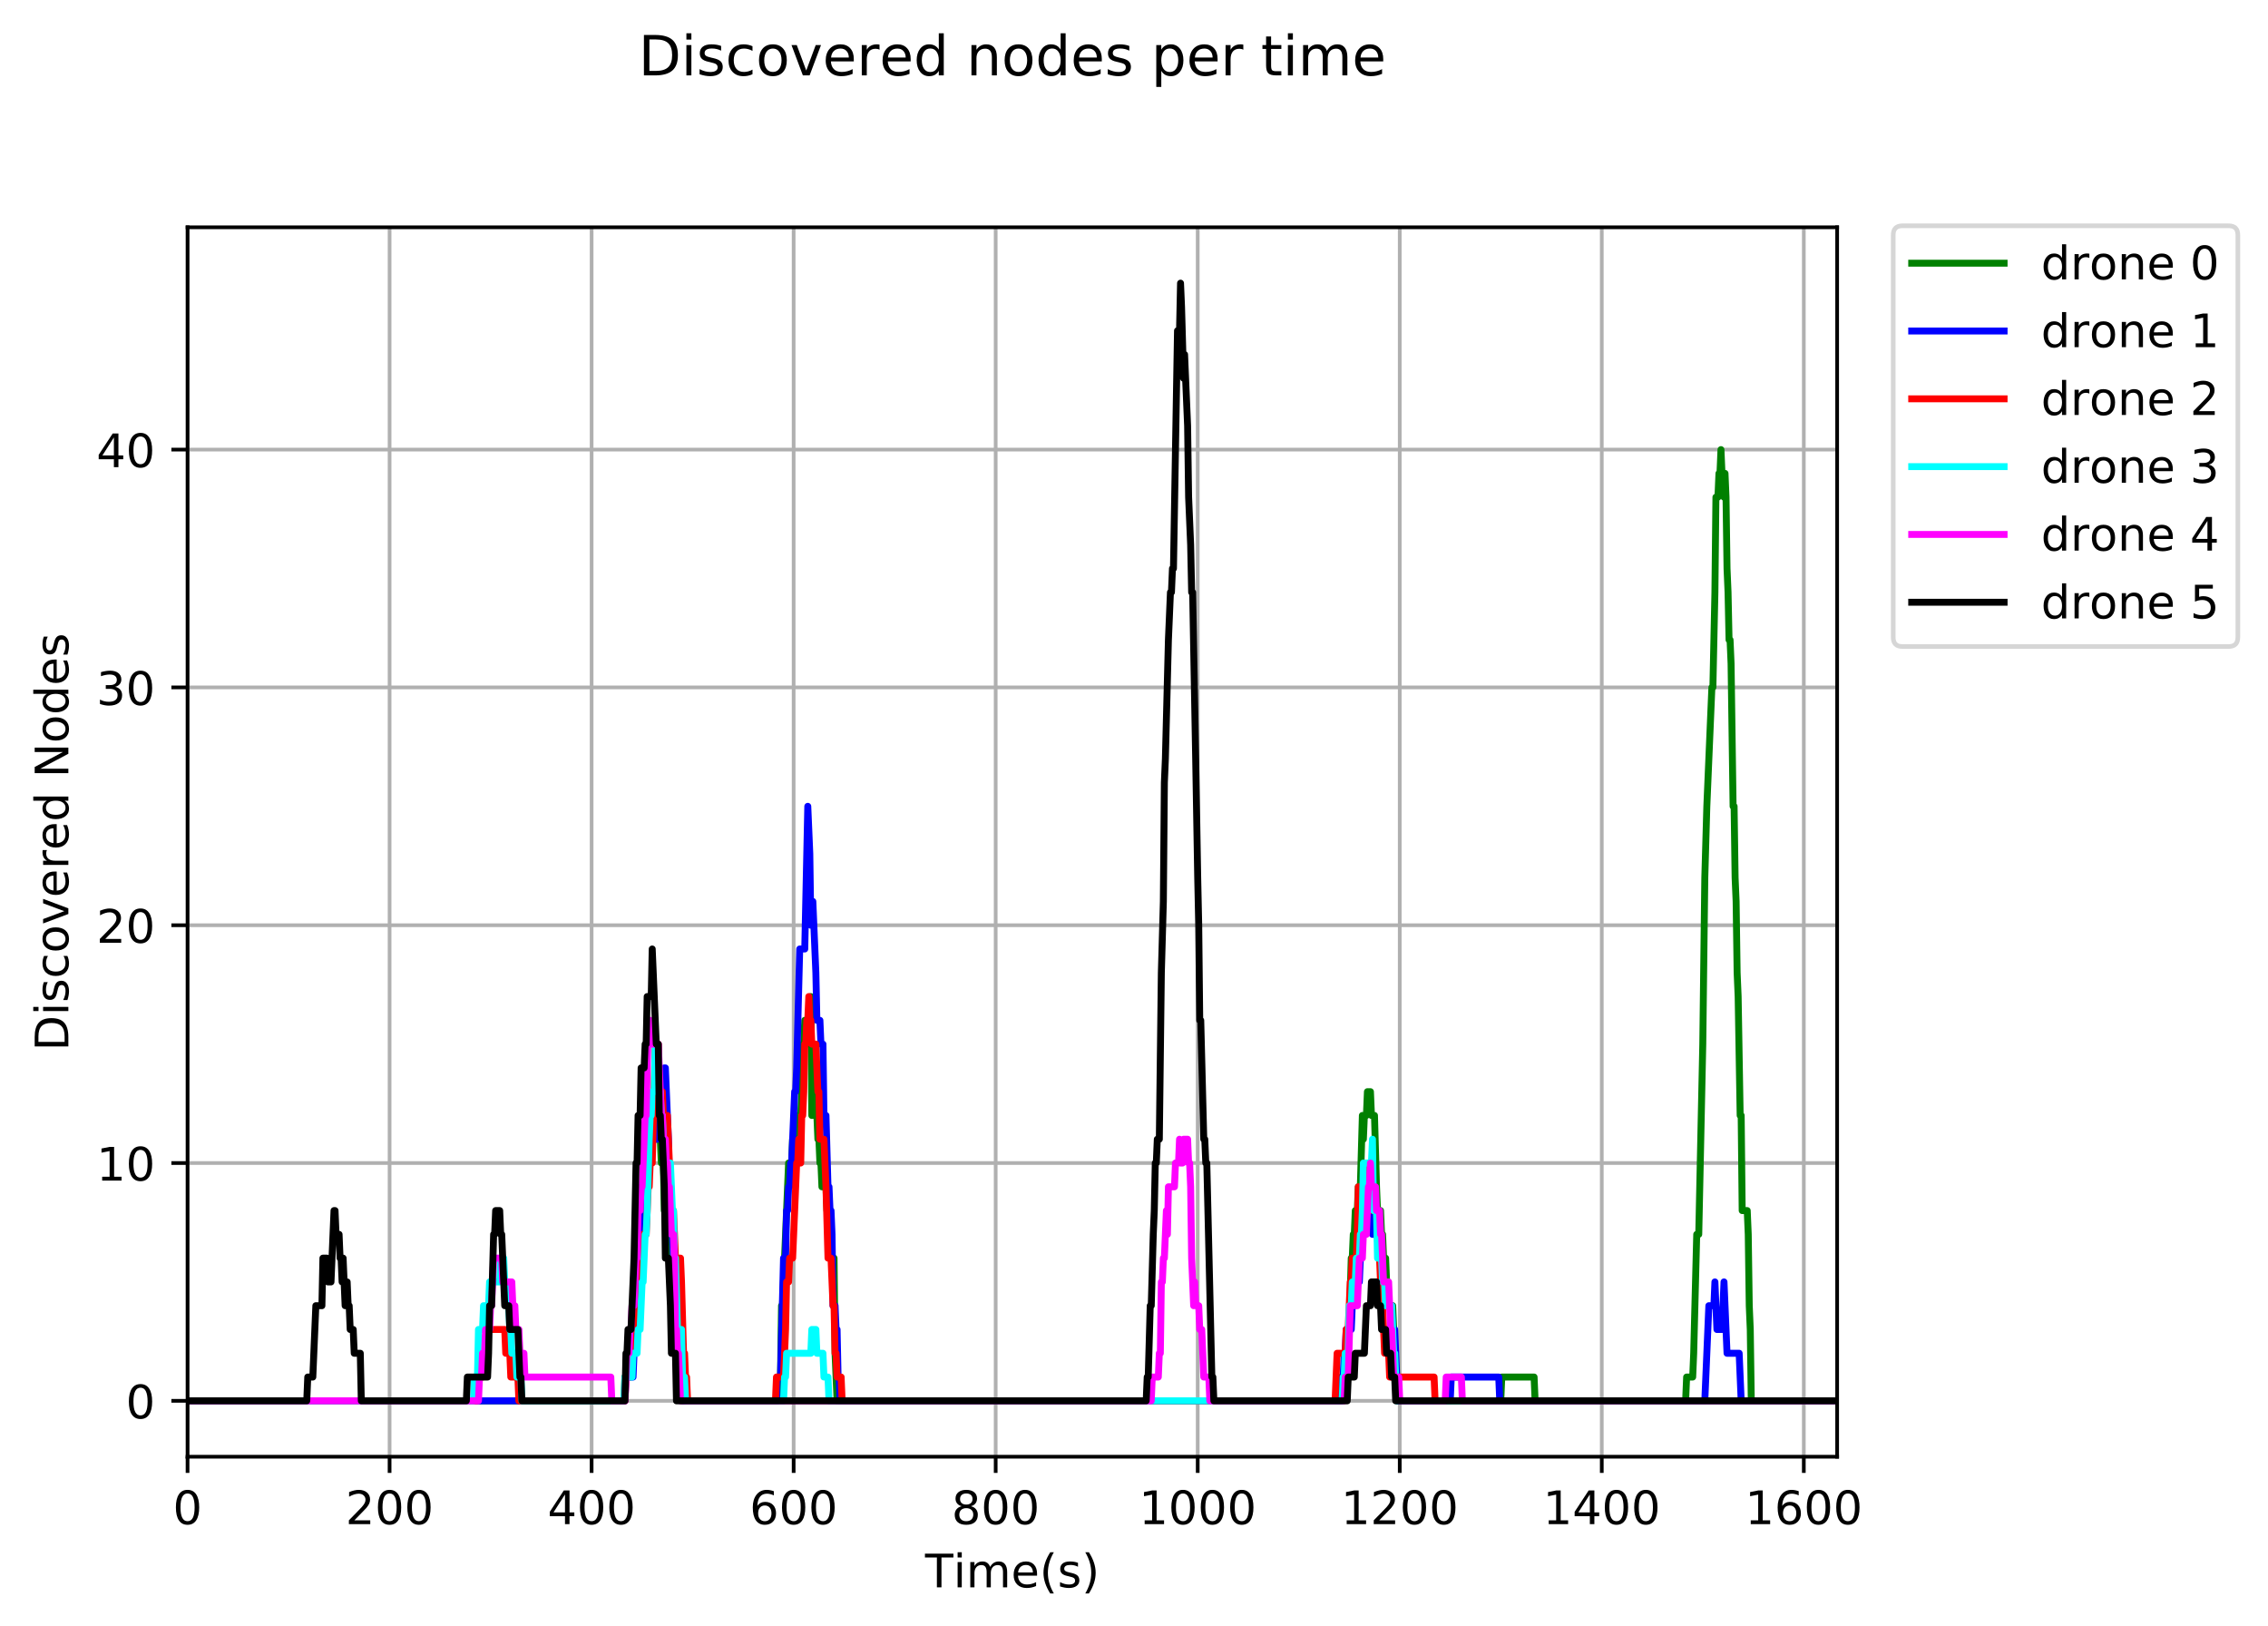 <?xml version="1.0" encoding="utf-8" standalone="no"?>
<!DOCTYPE svg PUBLIC "-//W3C//DTD SVG 1.1//EN"
  "http://www.w3.org/Graphics/SVG/1.1/DTD/svg11.dtd">
<!-- Created with matplotlib (http://matplotlib.org/) -->
<svg height="352pt" version="1.1" viewBox="0 0 491 352" width="491pt" xmlns="http://www.w3.org/2000/svg" xmlns:xlink="http://www.w3.org/1999/xlink">
 <defs>
  <style type="text/css">
*{stroke-linecap:butt;stroke-linejoin:round;}
  </style>
 </defs>
 <g id="figure_1">
  <g id="patch_1">
   <path d="M 0 352.861 
L 491.672 352.861 
L 491.672 0 
L 0 0 
z
" style="fill:#ffffff;"/>
  </g>
  <g id="axes_1">
   <g id="patch_2">
    <path d="M 40.603 315.305 
L 397.723 315.305 
L 397.723 49.193 
L 40.603 49.193 
z
" style="fill:#ffffff;"/>
   </g>
   <g id="matplotlib.axis_1">
    <g id="xtick_1">
     <g id="line2d_1">
      <path clip-path="url(#p35277b94eb)" d="M 40.603 315.305 
L 40.603 49.193 
" style="fill:none;stroke:#b0b0b0;stroke-linecap:square;stroke-width:0.8;"/>
     </g>
     <g id="line2d_2">
      <defs>
       <path d="M 0 0 
L 0 3.5 
" id="m3af83fb4f7" style="stroke:#000000;stroke-width:0.8;"/>
      </defs>
      <g>
       <use style="stroke:#000000;stroke-width:0.8;" x="40.603" xlink:href="#m3af83fb4f7" y="315.305"/>
      </g>
     </g>
     <g id="text_1">
      <!-- 0 -->
      <defs>
       <path d="M 31.781 66.406 
Q 24.172 66.406 20.328 58.906 
Q 16.5 51.422 16.5 36.375 
Q 16.5 21.391 20.328 13.891 
Q 24.172 6.391 31.781 6.391 
Q 39.453 6.391 43.281 13.891 
Q 47.125 21.391 47.125 36.375 
Q 47.125 51.422 43.281 58.906 
Q 39.453 66.406 31.781 66.406 
z
M 31.781 74.219 
Q 44.047 74.219 50.516 64.516 
Q 56.984 54.828 56.984 36.375 
Q 56.984 17.969 50.516 8.266 
Q 44.047 -1.422 31.781 -1.422 
Q 19.531 -1.422 13.062 8.266 
Q 6.594 17.969 6.594 36.375 
Q 6.594 54.828 13.062 64.516 
Q 19.531 74.219 31.781 74.219 
z
" id="DejaVuSans-30"/>
      </defs>
      <g transform="translate(37.422 329.903)scale(0.1 -0.1)">
       <use xlink:href="#DejaVuSans-30"/>
      </g>
     </g>
    </g>
    <g id="xtick_2">
     <g id="line2d_3">
      <path clip-path="url(#p35277b94eb)" d="M 84.341 315.305 
L 84.341 49.193 
" style="fill:none;stroke:#b0b0b0;stroke-linecap:square;stroke-width:0.8;"/>
     </g>
     <g id="line2d_4">
      <g>
       <use style="stroke:#000000;stroke-width:0.8;" x="84.341" xlink:href="#m3af83fb4f7" y="315.305"/>
      </g>
     </g>
     <g id="text_2">
      <!-- 200 -->
      <defs>
       <path d="M 19.188 8.297 
L 53.609 8.297 
L 53.609 0 
L 7.328 0 
L 7.328 8.297 
Q 12.938 14.109 22.625 23.891 
Q 32.328 33.688 34.812 36.531 
Q 39.547 41.844 41.422 45.531 
Q 43.312 49.219 43.312 52.781 
Q 43.312 58.594 39.234 62.25 
Q 35.156 65.922 28.609 65.922 
Q 23.969 65.922 18.812 64.312 
Q 13.672 62.703 7.812 59.422 
L 7.812 69.391 
Q 13.766 71.781 18.938 73 
Q 24.125 74.219 28.422 74.219 
Q 39.75 74.219 46.484 68.547 
Q 53.219 62.891 53.219 53.422 
Q 53.219 48.922 51.531 44.891 
Q 49.859 40.875 45.406 35.406 
Q 44.188 33.984 37.641 27.219 
Q 31.109 20.453 19.188 8.297 
z
" id="DejaVuSans-32"/>
      </defs>
      <g transform="translate(74.797 329.903)scale(0.1 -0.1)">
       <use xlink:href="#DejaVuSans-32"/>
       <use x="63.623" xlink:href="#DejaVuSans-30"/>
       <use x="127.246" xlink:href="#DejaVuSans-30"/>
      </g>
     </g>
    </g>
    <g id="xtick_3">
     <g id="line2d_5">
      <path clip-path="url(#p35277b94eb)" d="M 128.079 315.305 
L 128.079 49.193 
" style="fill:none;stroke:#b0b0b0;stroke-linecap:square;stroke-width:0.8;"/>
     </g>
     <g id="line2d_6">
      <g>
       <use style="stroke:#000000;stroke-width:0.8;" x="128.079" xlink:href="#m3af83fb4f7" y="315.305"/>
      </g>
     </g>
     <g id="text_3">
      <!-- 400 -->
      <defs>
       <path d="M 37.797 64.312 
L 12.891 25.391 
L 37.797 25.391 
z
M 35.203 72.906 
L 47.609 72.906 
L 47.609 25.391 
L 58.016 25.391 
L 58.016 17.188 
L 47.609 17.188 
L 47.609 0 
L 37.797 0 
L 37.797 17.188 
L 4.891 17.188 
L 4.891 26.703 
z
" id="DejaVuSans-34"/>
      </defs>
      <g transform="translate(118.535 329.903)scale(0.1 -0.1)">
       <use xlink:href="#DejaVuSans-34"/>
       <use x="63.623" xlink:href="#DejaVuSans-30"/>
       <use x="127.246" xlink:href="#DejaVuSans-30"/>
      </g>
     </g>
    </g>
    <g id="xtick_4">
     <g id="line2d_7">
      <path clip-path="url(#p35277b94eb)" d="M 171.817 315.305 
L 171.817 49.193 
" style="fill:none;stroke:#b0b0b0;stroke-linecap:square;stroke-width:0.8;"/>
     </g>
     <g id="line2d_8">
      <g>
       <use style="stroke:#000000;stroke-width:0.8;" x="171.817" xlink:href="#m3af83fb4f7" y="315.305"/>
      </g>
     </g>
     <g id="text_4">
      <!-- 600 -->
      <defs>
       <path d="M 33.016 40.375 
Q 26.375 40.375 22.484 35.828 
Q 18.609 31.297 18.609 23.391 
Q 18.609 15.531 22.484 10.953 
Q 26.375 6.391 33.016 6.391 
Q 39.656 6.391 43.531 10.953 
Q 47.406 15.531 47.406 23.391 
Q 47.406 31.297 43.531 35.828 
Q 39.656 40.375 33.016 40.375 
z
M 52.594 71.297 
L 52.594 62.312 
Q 48.875 64.062 45.094 64.984 
Q 41.312 65.922 37.594 65.922 
Q 27.828 65.922 22.672 59.328 
Q 17.531 52.734 16.797 39.406 
Q 19.672 43.656 24.016 45.922 
Q 28.375 48.188 33.594 48.188 
Q 44.578 48.188 50.953 41.516 
Q 57.328 34.859 57.328 23.391 
Q 57.328 12.156 50.688 5.359 
Q 44.047 -1.422 33.016 -1.422 
Q 20.359 -1.422 13.672 8.266 
Q 6.984 17.969 6.984 36.375 
Q 6.984 53.656 15.188 63.938 
Q 23.391 74.219 37.203 74.219 
Q 40.922 74.219 44.703 73.484 
Q 48.484 72.75 52.594 71.297 
z
" id="DejaVuSans-36"/>
      </defs>
      <g transform="translate(162.273 329.903)scale(0.1 -0.1)">
       <use xlink:href="#DejaVuSans-36"/>
       <use x="63.623" xlink:href="#DejaVuSans-30"/>
       <use x="127.246" xlink:href="#DejaVuSans-30"/>
      </g>
     </g>
    </g>
    <g id="xtick_5">
     <g id="line2d_9">
      <path clip-path="url(#p35277b94eb)" d="M 215.555 315.305 
L 215.555 49.193 
" style="fill:none;stroke:#b0b0b0;stroke-linecap:square;stroke-width:0.8;"/>
     </g>
     <g id="line2d_10">
      <g>
       <use style="stroke:#000000;stroke-width:0.8;" x="215.555" xlink:href="#m3af83fb4f7" y="315.305"/>
      </g>
     </g>
     <g id="text_5">
      <!-- 800 -->
      <defs>
       <path d="M 31.781 34.625 
Q 24.75 34.625 20.719 30.859 
Q 16.703 27.094 16.703 20.516 
Q 16.703 13.922 20.719 10.156 
Q 24.75 6.391 31.781 6.391 
Q 38.812 6.391 42.859 10.172 
Q 46.922 13.969 46.922 20.516 
Q 46.922 27.094 42.891 30.859 
Q 38.875 34.625 31.781 34.625 
z
M 21.922 38.812 
Q 15.578 40.375 12.031 44.719 
Q 8.5 49.078 8.5 55.328 
Q 8.5 64.062 14.719 69.141 
Q 20.953 74.219 31.781 74.219 
Q 42.672 74.219 48.875 69.141 
Q 55.078 64.062 55.078 55.328 
Q 55.078 49.078 51.531 44.719 
Q 48 40.375 41.703 38.812 
Q 48.828 37.156 52.797 32.312 
Q 56.781 27.484 56.781 20.516 
Q 56.781 9.906 50.312 4.234 
Q 43.844 -1.422 31.781 -1.422 
Q 19.734 -1.422 13.25 4.234 
Q 6.781 9.906 6.781 20.516 
Q 6.781 27.484 10.781 32.312 
Q 14.797 37.156 21.922 38.812 
z
M 18.312 54.391 
Q 18.312 48.734 21.844 45.562 
Q 25.391 42.391 31.781 42.391 
Q 38.141 42.391 41.719 45.562 
Q 45.312 48.734 45.312 54.391 
Q 45.312 60.062 41.719 63.234 
Q 38.141 66.406 31.781 66.406 
Q 25.391 66.406 21.844 63.234 
Q 18.312 60.062 18.312 54.391 
z
" id="DejaVuSans-38"/>
      </defs>
      <g transform="translate(206.011 329.903)scale(0.1 -0.1)">
       <use xlink:href="#DejaVuSans-38"/>
       <use x="63.623" xlink:href="#DejaVuSans-30"/>
       <use x="127.246" xlink:href="#DejaVuSans-30"/>
      </g>
     </g>
    </g>
    <g id="xtick_6">
     <g id="line2d_11">
      <path clip-path="url(#p35277b94eb)" d="M 259.293 315.305 
L 259.293 49.193 
" style="fill:none;stroke:#b0b0b0;stroke-linecap:square;stroke-width:0.8;"/>
     </g>
     <g id="line2d_12">
      <g>
       <use style="stroke:#000000;stroke-width:0.8;" x="259.293" xlink:href="#m3af83fb4f7" y="315.305"/>
      </g>
     </g>
     <g id="text_6">
      <!-- 1000 -->
      <defs>
       <path d="M 12.406 8.297 
L 28.516 8.297 
L 28.516 63.922 
L 10.984 60.406 
L 10.984 69.391 
L 28.422 72.906 
L 38.281 72.906 
L 38.281 8.297 
L 54.391 8.297 
L 54.391 0 
L 12.406 0 
z
" id="DejaVuSans-31"/>
      </defs>
      <g transform="translate(246.568 329.903)scale(0.1 -0.1)">
       <use xlink:href="#DejaVuSans-31"/>
       <use x="63.623" xlink:href="#DejaVuSans-30"/>
       <use x="127.246" xlink:href="#DejaVuSans-30"/>
       <use x="190.869" xlink:href="#DejaVuSans-30"/>
      </g>
     </g>
    </g>
    <g id="xtick_7">
     <g id="line2d_13">
      <path clip-path="url(#p35277b94eb)" d="M 303.031 315.305 
L 303.031 49.193 
" style="fill:none;stroke:#b0b0b0;stroke-linecap:square;stroke-width:0.8;"/>
     </g>
     <g id="line2d_14">
      <g>
       <use style="stroke:#000000;stroke-width:0.8;" x="303.031" xlink:href="#m3af83fb4f7" y="315.305"/>
      </g>
     </g>
     <g id="text_7">
      <!-- 1200 -->
      <g transform="translate(290.306 329.903)scale(0.1 -0.1)">
       <use xlink:href="#DejaVuSans-31"/>
       <use x="63.623" xlink:href="#DejaVuSans-32"/>
       <use x="127.246" xlink:href="#DejaVuSans-30"/>
       <use x="190.869" xlink:href="#DejaVuSans-30"/>
      </g>
     </g>
    </g>
    <g id="xtick_8">
     <g id="line2d_15">
      <path clip-path="url(#p35277b94eb)" d="M 346.768 315.305 
L 346.768 49.193 
" style="fill:none;stroke:#b0b0b0;stroke-linecap:square;stroke-width:0.8;"/>
     </g>
     <g id="line2d_16">
      <g>
       <use style="stroke:#000000;stroke-width:0.8;" x="346.768" xlink:href="#m3af83fb4f7" y="315.305"/>
      </g>
     </g>
     <g id="text_8">
      <!-- 1400 -->
      <g transform="translate(334.043 329.903)scale(0.1 -0.1)">
       <use xlink:href="#DejaVuSans-31"/>
       <use x="63.623" xlink:href="#DejaVuSans-34"/>
       <use x="127.246" xlink:href="#DejaVuSans-30"/>
       <use x="190.869" xlink:href="#DejaVuSans-30"/>
      </g>
     </g>
    </g>
    <g id="xtick_9">
     <g id="line2d_17">
      <path clip-path="url(#p35277b94eb)" d="M 390.506 315.305 
L 390.506 49.193 
" style="fill:none;stroke:#b0b0b0;stroke-linecap:square;stroke-width:0.8;"/>
     </g>
     <g id="line2d_18">
      <g>
       <use style="stroke:#000000;stroke-width:0.8;" x="390.506" xlink:href="#m3af83fb4f7" y="315.305"/>
      </g>
     </g>
     <g id="text_9">
      <!-- 1600 -->
      <g transform="translate(377.781 329.903)scale(0.1 -0.1)">
       <use xlink:href="#DejaVuSans-31"/>
       <use x="63.623" xlink:href="#DejaVuSans-36"/>
       <use x="127.246" xlink:href="#DejaVuSans-30"/>
       <use x="190.869" xlink:href="#DejaVuSans-30"/>
      </g>
     </g>
    </g>
    <g id="text_10">
     <!-- Time(s) -->
     <defs>
      <path d="M -0.297 72.906 
L 61.375 72.906 
L 61.375 64.594 
L 35.5 64.594 
L 35.5 0 
L 25.594 0 
L 25.594 64.594 
L -0.297 64.594 
z
" id="DejaVuSans-54"/>
      <path d="M 9.422 54.688 
L 18.406 54.688 
L 18.406 0 
L 9.422 0 
z
M 9.422 75.984 
L 18.406 75.984 
L 18.406 64.594 
L 9.422 64.594 
z
" id="DejaVuSans-69"/>
      <path d="M 52 44.188 
Q 55.375 50.25 60.062 53.125 
Q 64.75 56 71.094 56 
Q 79.641 56 84.281 50.016 
Q 88.922 44.047 88.922 33.016 
L 88.922 0 
L 79.891 0 
L 79.891 32.719 
Q 79.891 40.578 77.094 44.375 
Q 74.312 48.188 68.609 48.188 
Q 61.625 48.188 57.562 43.547 
Q 53.516 38.922 53.516 30.906 
L 53.516 0 
L 44.484 0 
L 44.484 32.719 
Q 44.484 40.625 41.703 44.406 
Q 38.922 48.188 33.109 48.188 
Q 26.219 48.188 22.156 43.531 
Q 18.109 38.875 18.109 30.906 
L 18.109 0 
L 9.078 0 
L 9.078 54.688 
L 18.109 54.688 
L 18.109 46.188 
Q 21.188 51.219 25.484 53.609 
Q 29.781 56 35.688 56 
Q 41.656 56 45.828 52.969 
Q 50 49.953 52 44.188 
z
" id="DejaVuSans-6d"/>
      <path d="M 56.203 29.594 
L 56.203 25.203 
L 14.891 25.203 
Q 15.484 15.922 20.484 11.062 
Q 25.484 6.203 34.422 6.203 
Q 39.594 6.203 44.453 7.469 
Q 49.312 8.734 54.109 11.281 
L 54.109 2.781 
Q 49.266 0.734 44.188 -0.344 
Q 39.109 -1.422 33.891 -1.422 
Q 20.797 -1.422 13.156 6.188 
Q 5.516 13.812 5.516 26.812 
Q 5.516 40.234 12.766 48.109 
Q 20.016 56 32.328 56 
Q 43.359 56 49.781 48.891 
Q 56.203 41.797 56.203 29.594 
z
M 47.219 32.234 
Q 47.125 39.594 43.094 43.984 
Q 39.062 48.391 32.422 48.391 
Q 24.906 48.391 20.391 44.141 
Q 15.875 39.891 15.188 32.172 
z
" id="DejaVuSans-65"/>
      <path d="M 31 75.875 
Q 24.469 64.656 21.281 53.656 
Q 18.109 42.672 18.109 31.391 
Q 18.109 20.125 21.312 9.062 
Q 24.516 -2 31 -13.188 
L 23.188 -13.188 
Q 15.875 -1.703 12.234 9.375 
Q 8.594 20.453 8.594 31.391 
Q 8.594 42.281 12.203 53.312 
Q 15.828 64.359 23.188 75.875 
z
" id="DejaVuSans-28"/>
      <path d="M 44.281 53.078 
L 44.281 44.578 
Q 40.484 46.531 36.375 47.5 
Q 32.281 48.484 27.875 48.484 
Q 21.188 48.484 17.844 46.438 
Q 14.5 44.391 14.5 40.281 
Q 14.5 37.156 16.891 35.375 
Q 19.281 33.594 26.516 31.984 
L 29.594 31.297 
Q 39.156 29.25 43.188 25.516 
Q 47.219 21.781 47.219 15.094 
Q 47.219 7.469 41.188 3.016 
Q 35.156 -1.422 24.609 -1.422 
Q 20.219 -1.422 15.453 -0.562 
Q 10.688 0.297 5.422 2 
L 5.422 11.281 
Q 10.406 8.688 15.234 7.391 
Q 20.062 6.109 24.812 6.109 
Q 31.156 6.109 34.562 8.281 
Q 37.984 10.453 37.984 14.406 
Q 37.984 18.062 35.516 20.016 
Q 33.062 21.969 24.703 23.781 
L 21.578 24.516 
Q 13.234 26.266 9.516 29.906 
Q 5.812 33.547 5.812 39.891 
Q 5.812 47.609 11.281 51.797 
Q 16.75 56 26.812 56 
Q 31.781 56 36.172 55.266 
Q 40.578 54.547 44.281 53.078 
z
" id="DejaVuSans-73"/>
      <path d="M 8.016 75.875 
L 15.828 75.875 
Q 23.141 64.359 26.781 53.312 
Q 30.422 42.281 30.422 31.391 
Q 30.422 20.453 26.781 9.375 
Q 23.141 -1.703 15.828 -13.188 
L 8.016 -13.188 
Q 14.5 -2 17.703 9.062 
Q 20.906 20.125 20.906 31.391 
Q 20.906 42.672 17.703 53.656 
Q 14.5 64.656 8.016 75.875 
z
" id="DejaVuSans-29"/>
     </defs>
     <g transform="translate(200.269 343.581)scale(0.1 -0.1)">
      <use xlink:href="#DejaVuSans-54"/>
      <use x="61.037" xlink:href="#DejaVuSans-69"/>
      <use x="88.82" xlink:href="#DejaVuSans-6d"/>
      <use x="186.232" xlink:href="#DejaVuSans-65"/>
      <use x="247.756" xlink:href="#DejaVuSans-28"/>
      <use x="286.77" xlink:href="#DejaVuSans-73"/>
      <use x="338.869" xlink:href="#DejaVuSans-29"/>
     </g>
    </g>
   </g>
   <g id="matplotlib.axis_2">
    <g id="ytick_1">
     <g id="line2d_19">
      <path clip-path="url(#p35277b94eb)" d="M 40.603 303.209 
L 397.723 303.209 
" style="fill:none;stroke:#b0b0b0;stroke-linecap:square;stroke-width:0.8;"/>
     </g>
     <g id="line2d_20">
      <defs>
       <path d="M 0 0 
L -3.5 0 
" id="m7513440ced" style="stroke:#000000;stroke-width:0.8;"/>
      </defs>
      <g>
       <use style="stroke:#000000;stroke-width:0.8;" x="40.603" xlink:href="#m7513440ced" y="303.209"/>
      </g>
     </g>
     <g id="text_11">
      <!-- 0 -->
      <g transform="translate(27.241 307.008)scale(0.1 -0.1)">
       <use xlink:href="#DejaVuSans-30"/>
      </g>
     </g>
    </g>
    <g id="ytick_2">
     <g id="line2d_21">
      <path clip-path="url(#p35277b94eb)" d="M 40.603 251.737 
L 397.723 251.737 
" style="fill:none;stroke:#b0b0b0;stroke-linecap:square;stroke-width:0.8;"/>
     </g>
     <g id="line2d_22">
      <g>
       <use style="stroke:#000000;stroke-width:0.8;" x="40.603" xlink:href="#m7513440ced" y="251.737"/>
      </g>
     </g>
     <g id="text_12">
      <!-- 10 -->
      <g transform="translate(20.878 255.536)scale(0.1 -0.1)">
       <use xlink:href="#DejaVuSans-31"/>
       <use x="63.623" xlink:href="#DejaVuSans-30"/>
      </g>
     </g>
    </g>
    <g id="ytick_3">
     <g id="line2d_23">
      <path clip-path="url(#p35277b94eb)" d="M 40.603 200.264 
L 397.723 200.264 
" style="fill:none;stroke:#b0b0b0;stroke-linecap:square;stroke-width:0.8;"/>
     </g>
     <g id="line2d_24">
      <g>
       <use style="stroke:#000000;stroke-width:0.8;" x="40.603" xlink:href="#m7513440ced" y="200.264"/>
      </g>
     </g>
     <g id="text_13">
      <!-- 20 -->
      <g transform="translate(20.878 204.063)scale(0.1 -0.1)">
       <use xlink:href="#DejaVuSans-32"/>
       <use x="63.623" xlink:href="#DejaVuSans-30"/>
      </g>
     </g>
    </g>
    <g id="ytick_4">
     <g id="line2d_25">
      <path clip-path="url(#p35277b94eb)" d="M 40.603 148.792 
L 397.723 148.792 
" style="fill:none;stroke:#b0b0b0;stroke-linecap:square;stroke-width:0.8;"/>
     </g>
     <g id="line2d_26">
      <g>
       <use style="stroke:#000000;stroke-width:0.8;" x="40.603" xlink:href="#m7513440ced" y="148.792"/>
      </g>
     </g>
     <g id="text_14">
      <!-- 30 -->
      <defs>
       <path d="M 40.578 39.312 
Q 47.656 37.797 51.625 33 
Q 55.609 28.219 55.609 21.188 
Q 55.609 10.406 48.188 4.484 
Q 40.766 -1.422 27.094 -1.422 
Q 22.516 -1.422 17.656 -0.516 
Q 12.797 0.391 7.625 2.203 
L 7.625 11.719 
Q 11.719 9.328 16.594 8.109 
Q 21.484 6.891 26.812 6.891 
Q 36.078 6.891 40.938 10.547 
Q 45.797 14.203 45.797 21.188 
Q 45.797 27.641 41.281 31.266 
Q 36.766 34.906 28.719 34.906 
L 20.219 34.906 
L 20.219 43.016 
L 29.109 43.016 
Q 36.375 43.016 40.234 45.922 
Q 44.094 48.828 44.094 54.297 
Q 44.094 59.906 40.109 62.906 
Q 36.141 65.922 28.719 65.922 
Q 24.656 65.922 20.016 65.031 
Q 15.375 64.156 9.812 62.312 
L 9.812 71.094 
Q 15.438 72.656 20.344 73.438 
Q 25.25 74.219 29.594 74.219 
Q 40.828 74.219 47.359 69.109 
Q 53.906 64.016 53.906 55.328 
Q 53.906 49.266 50.438 45.094 
Q 46.969 40.922 40.578 39.312 
z
" id="DejaVuSans-33"/>
      </defs>
      <g transform="translate(20.878 152.591)scale(0.1 -0.1)">
       <use xlink:href="#DejaVuSans-33"/>
       <use x="63.623" xlink:href="#DejaVuSans-30"/>
      </g>
     </g>
    </g>
    <g id="ytick_5">
     <g id="line2d_27">
      <path clip-path="url(#p35277b94eb)" d="M 40.603 97.32 
L 397.723 97.32 
" style="fill:none;stroke:#b0b0b0;stroke-linecap:square;stroke-width:0.8;"/>
     </g>
     <g id="line2d_28">
      <g>
       <use style="stroke:#000000;stroke-width:0.8;" x="40.603" xlink:href="#m7513440ced" y="97.32"/>
      </g>
     </g>
     <g id="text_15">
      <!-- 40 -->
      <g transform="translate(20.878 101.119)scale(0.1 -0.1)">
       <use xlink:href="#DejaVuSans-34"/>
       <use x="63.623" xlink:href="#DejaVuSans-30"/>
      </g>
     </g>
    </g>
    <g id="text_16">
     <!-- Discovered Nodes -->
     <defs>
      <path d="M 19.672 64.797 
L 19.672 8.109 
L 31.594 8.109 
Q 46.688 8.109 53.688 14.938 
Q 60.688 21.781 60.688 36.531 
Q 60.688 51.172 53.688 57.984 
Q 46.688 64.797 31.594 64.797 
z
M 9.812 72.906 
L 30.078 72.906 
Q 51.266 72.906 61.172 64.094 
Q 71.094 55.281 71.094 36.531 
Q 71.094 17.672 61.125 8.828 
Q 51.172 0 30.078 0 
L 9.812 0 
z
" id="DejaVuSans-44"/>
      <path d="M 48.781 52.594 
L 48.781 44.188 
Q 44.969 46.297 41.141 47.344 
Q 37.312 48.391 33.406 48.391 
Q 24.656 48.391 19.812 42.844 
Q 14.984 37.312 14.984 27.297 
Q 14.984 17.281 19.812 11.734 
Q 24.656 6.203 33.406 6.203 
Q 37.312 6.203 41.141 7.25 
Q 44.969 8.297 48.781 10.406 
L 48.781 2.094 
Q 45.016 0.344 40.984 -0.531 
Q 36.969 -1.422 32.422 -1.422 
Q 20.062 -1.422 12.781 6.344 
Q 5.516 14.109 5.516 27.297 
Q 5.516 40.672 12.859 48.328 
Q 20.219 56 33.016 56 
Q 37.156 56 41.109 55.141 
Q 45.062 54.297 48.781 52.594 
z
" id="DejaVuSans-63"/>
      <path d="M 30.609 48.391 
Q 23.391 48.391 19.188 42.75 
Q 14.984 37.109 14.984 27.297 
Q 14.984 17.484 19.156 11.844 
Q 23.344 6.203 30.609 6.203 
Q 37.797 6.203 41.984 11.859 
Q 46.188 17.531 46.188 27.297 
Q 46.188 37.016 41.984 42.703 
Q 37.797 48.391 30.609 48.391 
z
M 30.609 56 
Q 42.328 56 49.016 48.375 
Q 55.719 40.766 55.719 27.297 
Q 55.719 13.875 49.016 6.219 
Q 42.328 -1.422 30.609 -1.422 
Q 18.844 -1.422 12.172 6.219 
Q 5.516 13.875 5.516 27.297 
Q 5.516 40.766 12.172 48.375 
Q 18.844 56 30.609 56 
z
" id="DejaVuSans-6f"/>
      <path d="M 2.984 54.688 
L 12.5 54.688 
L 29.594 8.797 
L 46.688 54.688 
L 56.203 54.688 
L 35.688 0 
L 23.484 0 
z
" id="DejaVuSans-76"/>
      <path d="M 41.109 46.297 
Q 39.594 47.172 37.812 47.578 
Q 36.031 48 33.891 48 
Q 26.266 48 22.188 43.047 
Q 18.109 38.094 18.109 28.812 
L 18.109 0 
L 9.078 0 
L 9.078 54.688 
L 18.109 54.688 
L 18.109 46.188 
Q 20.953 51.172 25.484 53.578 
Q 30.031 56 36.531 56 
Q 37.453 56 38.578 55.875 
Q 39.703 55.766 41.062 55.516 
z
" id="DejaVuSans-72"/>
      <path d="M 45.406 46.391 
L 45.406 75.984 
L 54.391 75.984 
L 54.391 0 
L 45.406 0 
L 45.406 8.203 
Q 42.578 3.328 38.25 0.953 
Q 33.938 -1.422 27.875 -1.422 
Q 17.969 -1.422 11.734 6.484 
Q 5.516 14.406 5.516 27.297 
Q 5.516 40.188 11.734 48.094 
Q 17.969 56 27.875 56 
Q 33.938 56 38.25 53.625 
Q 42.578 51.266 45.406 46.391 
z
M 14.797 27.297 
Q 14.797 17.391 18.875 11.75 
Q 22.953 6.109 30.078 6.109 
Q 37.203 6.109 41.297 11.75 
Q 45.406 17.391 45.406 27.297 
Q 45.406 37.203 41.297 42.844 
Q 37.203 48.484 30.078 48.484 
Q 22.953 48.484 18.875 42.844 
Q 14.797 37.203 14.797 27.297 
z
" id="DejaVuSans-64"/>
      <path id="DejaVuSans-20"/>
      <path d="M 9.812 72.906 
L 23.094 72.906 
L 55.422 11.922 
L 55.422 72.906 
L 64.984 72.906 
L 64.984 0 
L 51.703 0 
L 19.391 60.984 
L 19.391 0 
L 9.812 0 
z
" id="DejaVuSans-4e"/>
     </defs>
     <g transform="translate(14.798 227.486)rotate(-90)scale(0.1 -0.1)">
      <use xlink:href="#DejaVuSans-44"/>
      <use x="77.002" xlink:href="#DejaVuSans-69"/>
      <use x="104.785" xlink:href="#DejaVuSans-73"/>
      <use x="156.885" xlink:href="#DejaVuSans-63"/>
      <use x="211.865" xlink:href="#DejaVuSans-6f"/>
      <use x="273.047" xlink:href="#DejaVuSans-76"/>
      <use x="332.227" xlink:href="#DejaVuSans-65"/>
      <use x="393.75" xlink:href="#DejaVuSans-72"/>
      <use x="434.832" xlink:href="#DejaVuSans-65"/>
      <use x="496.355" xlink:href="#DejaVuSans-64"/>
      <use x="559.832" xlink:href="#DejaVuSans-20"/>
      <use x="591.619" xlink:href="#DejaVuSans-4e"/>
      <use x="666.424" xlink:href="#DejaVuSans-6f"/>
      <use x="727.605" xlink:href="#DejaVuSans-64"/>
      <use x="791.082" xlink:href="#DejaVuSans-65"/>
      <use x="852.605" xlink:href="#DejaVuSans-73"/>
     </g>
    </g>
   </g>
   <g id="line2d_29">
    <path clip-path="url(#p35277b94eb)" d="M 40.603 303.209 
L 135.077 303.209 
L 135.296 298.062 
L 135.952 298.062 
L 136.17 292.914 
L 137.045 292.914 
L 137.264 287.767 
L 137.92 287.767 
L 138.795 267.178 
L 139.013 267.178 
L 139.232 262.031 
L 139.451 262.031 
L 139.888 251.737 
L 140.544 251.737 
L 140.763 246.589 
L 141.419 246.589 
L 141.638 241.442 
L 141.856 246.589 
L 142.075 246.589 
L 142.294 241.442 
L 142.731 241.442 
L 143.169 251.737 
L 143.606 251.737 
L 143.825 262.031 
L 144.043 262.031 
L 144.262 267.178 
L 144.699 267.178 
L 144.918 272.325 
L 145.137 272.325 
L 145.355 277.473 
L 145.793 277.473 
L 146.011 282.62 
L 146.449 282.62 
L 146.668 298.062 
L 147.324 298.062 
L 147.542 303.209 
L 168.318 303.209 
L 168.536 298.062 
L 168.974 298.062 
L 169.193 282.62 
L 169.411 282.62 
L 170.723 251.737 
L 171.379 251.737 
L 171.598 246.589 
L 172.036 246.589 
L 172.254 241.442 
L 173.348 241.442 
L 173.566 236.295 
L 173.785 226 
L 174.004 226 
L 174.222 220.853 
L 174.441 220.853 
L 174.66 226 
L 174.878 220.853 
L 175.316 220.853 
L 175.535 215.706 
L 175.753 241.442 
L 175.972 236.295 
L 176.191 241.442 
L 176.409 241.442 
L 176.628 236.295 
L 177.065 246.589 
L 177.284 246.589 
L 177.503 251.737 
L 177.721 251.737 
L 177.94 256.884 
L 178.815 256.884 
L 179.034 262.031 
L 179.252 262.031 
L 179.471 267.178 
L 179.908 267.178 
L 180.127 272.325 
L 180.564 272.325 
L 180.783 292.914 
L 181.22 303.209 
L 290.128 303.209 
L 290.347 298.062 
L 291.221 298.062 
L 291.659 287.767 
L 292.096 287.767 
L 292.533 272.325 
L 292.752 272.325 
L 292.971 267.178 
L 293.19 267.178 
L 293.408 262.031 
L 293.846 262.031 
L 294.064 256.884 
L 294.502 256.884 
L 294.939 241.442 
L 295.158 246.589 
L 295.376 241.442 
L 295.814 241.442 
L 296.032 236.295 
L 296.689 236.295 
L 296.907 241.442 
L 297.563 241.442 
L 298.001 256.884 
L 298.219 262.031 
L 298.875 262.031 
L 299.094 267.178 
L 299.313 267.178 
L 299.532 272.325 
L 299.969 272.325 
L 300.406 282.62 
L 301.5 282.62 
L 302.156 298.062 
L 302.374 298.062 
L 302.593 303.209 
L 324.9 303.209 
L 325.118 298.062 
L 332.116 298.062 
L 332.335 303.209 
L 364.92 303.209 
L 365.138 298.062 
L 366.451 298.062 
L 366.669 292.914 
L 367.325 267.178 
L 367.763 267.178 
L 368.637 226 
L 369.075 189.97 
L 369.512 174.528 
L 370.606 148.792 
L 370.824 148.792 
L 371.262 128.203 
L 371.48 107.614 
L 371.918 107.614 
L 372.136 102.467 
L 372.355 102.467 
L 372.574 97.32 
L 372.793 102.467 
L 373.011 102.467 
L 373.23 107.614 
L 373.449 102.467 
L 373.667 107.614 
L 373.886 123.056 
L 374.105 128.203 
L 374.323 138.497 
L 374.542 138.497 
L 374.761 143.645 
L 375.198 174.528 
L 375.417 174.528 
L 375.635 189.97 
L 375.854 195.117 
L 376.073 210.559 
L 376.292 215.706 
L 376.729 241.442 
L 376.948 241.442 
L 377.166 262.031 
L 378.26 262.031 
L 378.478 267.178 
L 378.697 282.62 
L 378.916 287.767 
L 379.135 303.209 
L 397.504 303.209 
L 397.504 303.209 
" style="fill:none;stroke:#008000;stroke-linecap:square;stroke-width:1.5;"/>
   </g>
   <g id="line2d_30">
    <path clip-path="url(#p35277b94eb)" d="M 40.603 303.209 
L 135.296 303.209 
L 135.514 298.062 
L 137.045 298.062 
L 137.483 287.767 
L 137.701 287.767 
L 138.795 262.031 
L 139.013 262.031 
L 139.232 267.178 
L 139.451 262.031 
L 139.888 262.031 
L 140.107 256.884 
L 140.326 256.884 
L 140.544 251.737 
L 140.982 251.737 
L 141.2 246.589 
L 141.638 246.589 
L 141.856 241.442 
L 142.075 246.589 
L 142.294 246.589 
L 142.512 241.442 
L 142.731 241.442 
L 142.95 236.295 
L 143.606 236.295 
L 143.825 231.148 
L 144.043 231.148 
L 144.699 246.589 
L 144.918 256.884 
L 145.137 256.884 
L 145.355 267.178 
L 145.574 267.178 
L 145.793 272.325 
L 146.011 272.325 
L 146.23 277.473 
L 146.449 277.473 
L 146.886 287.767 
L 147.324 287.767 
L 147.542 298.062 
L 147.761 298.062 
L 147.98 303.209 
L 168.099 303.209 
L 168.318 298.062 
L 168.974 298.062 
L 169.63 272.325 
L 170.067 272.325 
L 170.286 262.031 
L 170.505 262.031 
L 170.723 256.884 
L 170.942 256.884 
L 171.161 251.737 
L 171.379 251.737 
L 172.036 236.295 
L 172.254 236.295 
L 172.473 231.148 
L 173.129 205.411 
L 174.222 205.411 
L 174.878 174.528 
L 175.316 184.822 
L 175.535 200.264 
L 175.753 195.117 
L 175.972 195.117 
L 176.628 210.559 
L 176.847 220.853 
L 177.503 220.853 
L 177.721 226 
L 178.159 226 
L 178.378 241.442 
L 178.815 241.442 
L 179.252 256.884 
L 179.471 256.884 
L 179.69 262.031 
L 179.908 262.031 
L 180.127 267.178 
L 180.346 282.62 
L 180.783 282.62 
L 181.002 287.767 
L 181.22 287.767 
L 181.439 298.062 
L 181.658 298.062 
L 181.877 303.209 
L 290.347 303.209 
L 290.565 298.062 
L 290.784 298.062 
L 291.003 292.914 
L 291.221 292.914 
L 291.44 287.767 
L 292.533 287.767 
L 292.752 282.62 
L 293.19 282.62 
L 293.408 277.473 
L 294.283 277.473 
L 294.502 272.325 
L 294.72 272.325 
L 294.939 267.178 
L 295.158 267.178 
L 295.376 262.031 
L 296.907 262.031 
L 297.126 267.178 
L 297.345 267.178 
L 297.563 262.031 
L 298.001 262.031 
L 298.219 267.178 
L 298.438 267.178 
L 298.657 272.325 
L 298.875 272.325 
L 299.094 277.473 
L 299.75 277.473 
L 299.969 282.62 
L 301.281 282.62 
L 301.5 287.767 
L 301.937 287.767 
L 302.593 303.209 
L 313.965 303.209 
L 314.184 298.062 
L 324.462 298.062 
L 324.681 303.209 
L 369.075 303.209 
L 369.95 282.62 
L 371.043 282.62 
L 371.262 277.473 
L 371.699 287.767 
L 372.793 287.767 
L 373.23 277.473 
L 373.886 292.914 
L 376.51 292.914 
L 376.948 303.209 
L 397.504 303.209 
L 397.504 303.209 
" style="fill:none;stroke:#0000ff;stroke-linecap:square;stroke-width:1.5;"/>
   </g>
   <g id="line2d_31">
    <path clip-path="url(#p35277b94eb)" d="M 40.603 303.209 
L 103.148 303.209 
L 103.367 298.062 
L 104.46 298.062 
L 104.679 292.914 
L 105.117 292.914 
L 105.335 287.767 
L 109.272 287.767 
L 109.49 292.914 
L 110.365 292.914 
L 110.584 298.062 
L 112.115 298.062 
L 112.333 303.209 
L 135.296 303.209 
L 135.514 298.062 
L 136.389 298.062 
L 136.608 287.767 
L 137.483 287.767 
L 137.701 282.62 
L 137.92 282.62 
L 138.139 277.473 
L 138.357 277.473 
L 138.576 272.325 
L 139.013 272.325 
L 139.232 267.178 
L 139.888 267.178 
L 140.326 256.884 
L 140.544 256.884 
L 140.763 251.737 
L 141.2 251.737 
L 141.856 226 
L 142.512 226 
L 142.731 236.295 
L 143.387 236.295 
L 143.606 241.442 
L 144.481 241.442 
L 145.355 262.031 
L 145.793 262.031 
L 146.23 272.325 
L 147.324 272.325 
L 147.542 277.473 
L 147.98 292.914 
L 148.198 292.914 
L 148.417 298.062 
L 148.636 298.062 
L 148.854 303.209 
L 167.88 303.209 
L 168.099 298.062 
L 169.63 298.062 
L 170.067 287.767 
L 170.286 277.473 
L 170.723 277.473 
L 170.942 272.325 
L 171.598 272.325 
L 172.473 251.737 
L 172.692 251.737 
L 172.91 246.589 
L 173.129 251.737 
L 173.348 251.737 
L 173.566 241.442 
L 173.785 241.442 
L 174.004 236.295 
L 174.222 226 
L 174.441 226 
L 174.66 220.853 
L 174.878 220.853 
L 175.097 215.706 
L 175.316 220.853 
L 175.535 220.853 
L 175.753 226 
L 176.628 226 
L 177.065 236.295 
L 177.284 236.295 
L 177.503 246.589 
L 178.378 246.589 
L 178.815 256.884 
L 179.252 272.325 
L 179.908 272.325 
L 180.346 282.62 
L 180.564 282.62 
L 180.783 292.914 
L 181.002 292.914 
L 181.22 298.062 
L 182.095 298.062 
L 182.314 303.209 
L 289.034 303.209 
L 289.472 292.914 
L 291.221 292.914 
L 291.44 287.767 
L 291.877 287.767 
L 292.315 277.473 
L 292.533 277.473 
L 292.752 272.325 
L 293.627 272.325 
L 293.846 267.178 
L 294.064 256.884 
L 296.032 256.884 
L 296.251 251.737 
L 296.47 251.737 
L 296.689 256.884 
L 296.907 256.884 
L 297.126 262.031 
L 298.001 262.031 
L 298.438 272.325 
L 298.657 272.325 
L 298.875 277.473 
L 299.094 277.473 
L 299.75 292.914 
L 300.625 292.914 
L 300.844 298.062 
L 310.466 298.062 
L 310.685 303.209 
L 397.504 303.209 
L 397.504 303.209 
" style="fill:none;stroke:#ff0000;stroke-linecap:square;stroke-width:1.5;"/>
   </g>
   <g id="line2d_32">
    <path clip-path="url(#p35277b94eb)" d="M 40.603 303.209 
L 102.492 303.209 
L 102.711 298.062 
L 103.367 298.062 
L 103.586 287.767 
L 104.46 287.767 
L 104.679 282.62 
L 105.773 282.62 
L 105.991 277.473 
L 108.178 277.473 
L 108.397 272.325 
L 109.053 272.325 
L 109.272 277.473 
L 109.709 277.473 
L 109.928 282.62 
L 110.146 282.62 
L 110.365 287.767 
L 110.584 287.767 
L 110.802 292.914 
L 111.677 292.914 
L 111.896 298.062 
L 112.771 298.062 
L 112.989 303.209 
L 135.077 303.209 
L 135.296 298.062 
L 136.827 298.062 
L 137.045 292.914 
L 137.92 292.914 
L 138.139 287.767 
L 138.576 287.767 
L 139.013 277.473 
L 139.232 277.473 
L 139.669 267.178 
L 139.888 267.178 
L 140.107 262.031 
L 140.544 246.589 
L 140.763 241.442 
L 140.982 241.442 
L 141.2 236.295 
L 141.638 236.295 
L 141.856 226 
L 142.075 226 
L 142.294 236.295 
L 142.512 231.148 
L 142.731 236.295 
L 142.95 236.295 
L 143.169 241.442 
L 143.387 241.442 
L 143.606 246.589 
L 143.825 246.589 
L 144.043 251.737 
L 145.137 251.737 
L 145.574 262.031 
L 145.793 262.031 
L 146.011 272.325 
L 146.23 272.325 
L 146.668 287.767 
L 147.542 287.767 
L 147.761 298.062 
L 148.198 298.062 
L 148.417 303.209 
L 169.63 303.209 
L 169.849 298.062 
L 170.067 298.062 
L 170.286 292.914 
L 175.535 292.914 
L 175.753 287.767 
L 176.628 287.767 
L 176.847 292.914 
L 178.159 292.914 
L 178.378 298.062 
L 179.252 298.062 
L 179.471 303.209 
L 290.565 303.209 
L 290.784 298.062 
L 291.003 298.062 
L 291.221 292.914 
L 291.877 292.914 
L 292.096 282.62 
L 292.533 282.62 
L 292.752 277.473 
L 293.408 277.473 
L 293.627 272.325 
L 294.283 272.325 
L 294.502 267.178 
L 294.72 267.178 
L 294.939 262.031 
L 295.158 251.737 
L 296.907 251.737 
L 297.126 246.589 
L 297.345 262.031 
L 298.001 262.031 
L 298.219 272.325 
L 299.094 272.325 
L 299.313 277.473 
L 299.75 277.473 
L 299.969 282.62 
L 301.281 282.62 
L 301.718 292.914 
L 301.937 292.914 
L 302.374 303.209 
L 397.504 303.209 
L 397.504 303.209 
" style="fill:none;stroke:#00ffff;stroke-linecap:square;stroke-width:1.5;"/>
   </g>
   <g id="line2d_33">
    <path clip-path="url(#p35277b94eb)" d="M 40.603 303.209 
L 103.586 303.209 
L 103.804 298.062 
L 104.242 298.062 
L 104.46 292.914 
L 104.898 292.914 
L 105.117 287.767 
L 105.991 287.767 
L 106.21 282.62 
L 106.429 282.62 
L 106.866 272.325 
L 108.616 272.325 
L 108.834 277.473 
L 110.802 277.473 
L 111.021 282.62 
L 111.459 282.62 
L 111.677 287.767 
L 112.333 287.767 
L 112.552 292.914 
L 113.427 292.914 
L 113.645 298.062 
L 132.234 298.062 
L 132.453 303.209 
L 135.296 303.209 
L 135.733 292.914 
L 136.17 292.914 
L 136.389 287.767 
L 136.608 287.767 
L 136.827 282.62 
L 137.264 282.62 
L 137.701 272.325 
L 137.92 272.325 
L 138.139 262.031 
L 138.576 262.031 
L 138.795 256.884 
L 139.013 256.884 
L 139.669 241.442 
L 139.888 241.442 
L 140.326 220.853 
L 140.763 220.853 
L 140.982 226 
L 142.512 226 
L 143.169 241.442 
L 143.387 241.442 
L 143.606 246.589 
L 144.043 246.589 
L 144.262 251.737 
L 144.481 251.737 
L 144.699 256.884 
L 144.918 256.884 
L 145.355 267.178 
L 145.793 267.178 
L 146.011 272.325 
L 146.23 287.767 
L 146.449 287.767 
L 146.668 292.914 
L 146.886 292.914 
L 147.324 303.209 
L 249.233 303.209 
L 249.452 298.062 
L 250.764 298.062 
L 250.982 292.914 
L 251.201 292.914 
L 251.42 277.473 
L 251.639 277.473 
L 251.857 272.325 
L 252.076 272.325 
L 252.513 262.031 
L 252.732 267.178 
L 252.951 256.884 
L 254.263 256.884 
L 254.481 251.737 
L 255.138 251.737 
L 255.356 246.589 
L 255.575 251.737 
L 256.012 251.737 
L 256.231 246.589 
L 257.106 246.589 
L 257.324 251.737 
L 257.543 251.737 
L 257.762 256.884 
L 257.981 272.325 
L 258.418 282.62 
L 258.637 277.473 
L 258.855 282.62 
L 259.511 282.62 
L 259.73 287.767 
L 260.167 287.767 
L 260.605 298.062 
L 261.698 298.062 
L 261.917 303.209 
L 291.003 303.209 
L 291.221 298.062 
L 291.877 298.062 
L 292.315 282.62 
L 293.846 282.62 
L 294.283 272.325 
L 294.939 272.325 
L 295.158 267.178 
L 295.814 267.178 
L 296.251 256.884 
L 296.47 256.884 
L 296.689 251.737 
L 296.907 256.884 
L 297.782 256.884 
L 298.001 262.031 
L 298.657 262.031 
L 298.875 267.178 
L 299.094 267.178 
L 299.532 277.473 
L 300.625 277.473 
L 301.062 287.767 
L 301.281 287.767 
L 301.718 298.062 
L 302.812 298.062 
L 303.031 303.209 
L 312.872 303.209 
L 313.09 298.062 
L 316.371 298.062 
L 316.589 303.209 
L 397.504 303.209 
L 397.504 303.209 
" style="fill:none;stroke:#ff00ff;stroke-linecap:square;stroke-width:1.5;"/>
   </g>
   <g id="line2d_34">
    <path clip-path="url(#p35277b94eb)" d="M 40.603 303.209 
L 66.408 303.209 
L 66.627 298.062 
L 67.721 298.062 
L 68.377 282.62 
L 69.689 282.62 
L 69.908 272.325 
L 70.782 272.325 
L 71.001 277.473 
L 71.657 277.473 
L 72.313 262.031 
L 72.532 262.031 
L 72.75 267.178 
L 73.407 267.178 
L 73.625 272.325 
L 73.844 272.325 
L 74.063 277.473 
L 74.281 272.325 
L 74.719 282.62 
L 74.937 277.473 
L 75.156 277.473 
L 75.375 282.62 
L 75.593 282.62 
L 75.812 287.767 
L 76.468 287.767 
L 76.687 292.914 
L 77.999 292.914 
L 78.218 303.209 
L 100.961 303.209 
L 101.18 298.062 
L 105.554 298.062 
L 105.773 292.914 
L 105.991 282.62 
L 106.429 282.62 
L 106.866 267.178 
L 107.085 267.178 
L 107.303 262.031 
L 108.178 262.031 
L 108.397 267.178 
L 108.616 267.178 
L 109.272 282.62 
L 110.146 282.62 
L 110.365 287.767 
L 112.115 287.767 
L 112.552 298.062 
L 112.771 298.062 
L 112.989 303.209 
L 135.296 303.209 
L 135.514 292.914 
L 135.733 292.914 
L 135.952 287.767 
L 136.608 287.767 
L 137.264 272.325 
L 137.701 251.737 
L 137.92 251.737 
L 138.139 241.442 
L 138.576 241.442 
L 138.795 231.148 
L 139.451 231.148 
L 139.669 226 
L 139.888 226 
L 140.107 215.706 
L 140.982 215.706 
L 141.2 205.411 
L 142.075 226 
L 142.512 226 
L 142.731 241.442 
L 142.95 241.442 
L 143.169 246.589 
L 143.387 246.589 
L 143.825 256.884 
L 144.043 272.325 
L 144.699 272.325 
L 145.137 282.62 
L 145.355 292.914 
L 146.23 292.914 
L 146.449 303.209 
L 248.139 303.209 
L 248.358 298.062 
L 248.577 298.062 
L 249.014 282.62 
L 249.233 282.62 
L 249.67 267.178 
L 249.889 262.031 
L 250.108 251.737 
L 250.326 251.737 
L 250.545 246.589 
L 250.982 246.589 
L 251.42 210.559 
L 251.857 195.117 
L 252.076 169.381 
L 252.295 164.234 
L 252.951 138.497 
L 253.388 128.203 
L 253.607 128.203 
L 253.825 123.056 
L 254.044 123.056 
L 254.481 97.32 
L 254.919 71.583 
L 255.138 76.731 
L 255.356 71.583 
L 255.575 61.289 
L 255.794 66.436 
L 256.231 81.878 
L 256.45 76.731 
L 257.106 92.172 
L 257.324 107.614 
L 257.762 117.908 
L 257.981 128.203 
L 258.199 128.203 
L 258.855 164.234 
L 259.293 189.97 
L 259.511 200.264 
L 259.73 220.853 
L 259.949 220.853 
L 260.605 246.589 
L 260.823 246.589 
L 261.042 251.737 
L 261.261 251.737 
L 262.354 298.062 
L 262.573 298.062 
L 262.792 303.209 
L 291.659 303.209 
L 291.877 298.062 
L 293.19 298.062 
L 293.408 292.914 
L 295.376 292.914 
L 295.814 282.62 
L 296.689 282.62 
L 296.907 277.473 
L 298.001 277.473 
L 298.219 282.62 
L 298.875 282.62 
L 299.094 287.767 
L 299.969 287.767 
L 300.188 292.914 
L 301.062 292.914 
L 301.281 298.062 
L 301.937 298.062 
L 302.156 303.209 
L 397.504 303.209 
L 397.504 303.209 
" style="fill:none;stroke:#000000;stroke-linecap:square;stroke-width:1.5;"/>
   </g>
   <g id="patch_3">
    <path d="M 40.603 315.305 
L 40.603 49.193 
" style="fill:none;stroke:#000000;stroke-linecap:square;stroke-linejoin:miter;stroke-width:0.8;"/>
   </g>
   <g id="patch_4">
    <path d="M 397.723 315.305 
L 397.723 49.193 
" style="fill:none;stroke:#000000;stroke-linecap:square;stroke-linejoin:miter;stroke-width:0.8;"/>
   </g>
   <g id="patch_5">
    <path d="M 40.603 315.305 
L 397.723 315.305 
" style="fill:none;stroke:#000000;stroke-linecap:square;stroke-linejoin:miter;stroke-width:0.8;"/>
   </g>
   <g id="patch_6">
    <path d="M 40.603 49.193 
L 397.723 49.193 
" style="fill:none;stroke:#000000;stroke-linecap:square;stroke-linejoin:miter;stroke-width:0.8;"/>
   </g>
   <g id="text_17">
    <!-- Discovered nodes per time -->
    <defs>
     <path d="M 54.891 33.016 
L 54.891 0 
L 45.906 0 
L 45.906 32.719 
Q 45.906 40.484 42.875 44.328 
Q 39.844 48.188 33.797 48.188 
Q 26.516 48.188 22.312 43.547 
Q 18.109 38.922 18.109 30.906 
L 18.109 0 
L 9.078 0 
L 9.078 54.688 
L 18.109 54.688 
L 18.109 46.188 
Q 21.344 51.125 25.703 53.562 
Q 30.078 56 35.797 56 
Q 45.219 56 50.047 50.172 
Q 54.891 44.344 54.891 33.016 
z
" id="DejaVuSans-6e"/>
     <path d="M 18.109 8.203 
L 18.109 -20.797 
L 9.078 -20.797 
L 9.078 54.688 
L 18.109 54.688 
L 18.109 46.391 
Q 20.953 51.266 25.266 53.625 
Q 29.594 56 35.594 56 
Q 45.562 56 51.781 48.094 
Q 58.016 40.188 58.016 27.297 
Q 58.016 14.406 51.781 6.484 
Q 45.562 -1.422 35.594 -1.422 
Q 29.594 -1.422 25.266 0.953 
Q 20.953 3.328 18.109 8.203 
z
M 48.688 27.297 
Q 48.688 37.203 44.609 42.844 
Q 40.531 48.484 33.406 48.484 
Q 26.266 48.484 22.188 42.844 
Q 18.109 37.203 18.109 27.297 
Q 18.109 17.391 22.188 11.75 
Q 26.266 6.109 33.406 6.109 
Q 40.531 6.109 44.609 11.75 
Q 48.688 17.391 48.688 27.297 
z
" id="DejaVuSans-70"/>
     <path d="M 18.312 70.219 
L 18.312 54.688 
L 36.812 54.688 
L 36.812 47.703 
L 18.312 47.703 
L 18.312 18.016 
Q 18.312 11.328 20.141 9.422 
Q 21.969 7.516 27.594 7.516 
L 36.812 7.516 
L 36.812 0 
L 27.594 0 
Q 17.188 0 13.234 3.875 
Q 9.281 7.766 9.281 18.016 
L 9.281 47.703 
L 2.688 47.703 
L 2.688 54.688 
L 9.281 54.688 
L 9.281 70.219 
z
" id="DejaVuSans-74"/>
    </defs>
    <g transform="translate(138.228 16.318)scale(0.12 -0.12)">
     <use xlink:href="#DejaVuSans-44"/>
     <use x="77.002" xlink:href="#DejaVuSans-69"/>
     <use x="104.785" xlink:href="#DejaVuSans-73"/>
     <use x="156.885" xlink:href="#DejaVuSans-63"/>
     <use x="211.865" xlink:href="#DejaVuSans-6f"/>
     <use x="273.047" xlink:href="#DejaVuSans-76"/>
     <use x="332.227" xlink:href="#DejaVuSans-65"/>
     <use x="393.75" xlink:href="#DejaVuSans-72"/>
     <use x="434.832" xlink:href="#DejaVuSans-65"/>
     <use x="496.355" xlink:href="#DejaVuSans-64"/>
     <use x="559.832" xlink:href="#DejaVuSans-20"/>
     <use x="591.619" xlink:href="#DejaVuSans-6e"/>
     <use x="654.998" xlink:href="#DejaVuSans-6f"/>
     <use x="716.18" xlink:href="#DejaVuSans-64"/>
     <use x="779.656" xlink:href="#DejaVuSans-65"/>
     <use x="841.18" xlink:href="#DejaVuSans-73"/>
     <use x="893.279" xlink:href="#DejaVuSans-20"/>
     <use x="925.066" xlink:href="#DejaVuSans-70"/>
     <use x="988.543" xlink:href="#DejaVuSans-65"/>
     <use x="1050.066" xlink:href="#DejaVuSans-72"/>
     <use x="1091.18" xlink:href="#DejaVuSans-20"/>
     <use x="1122.967" xlink:href="#DejaVuSans-74"/>
     <use x="1162.176" xlink:href="#DejaVuSans-69"/>
     <use x="1189.959" xlink:href="#DejaVuSans-6d"/>
     <use x="1287.371" xlink:href="#DejaVuSans-65"/>
    </g>
    <!--  -->
    <g transform="translate(219.163 29.756)scale(0.12 -0.12)"/>
    <!--  -->
    <g transform="translate(219.163 43.193)scale(0.12 -0.12)"/>
   </g>
   <g id="legend_1">
    <g id="patch_7">
     <path d="M 411.866 139.939 
L 482.472 139.939 
Q 484.472 139.939 484.472 137.939 
L 484.472 50.871 
Q 484.472 48.871 482.472 48.871 
L 411.866 48.871 
Q 409.866 48.871 409.866 50.871 
L 409.866 137.939 
Q 409.866 139.939 411.866 139.939 
z
" style="fill:#ffffff;opacity:0.8;stroke:#cccccc;stroke-linejoin:miter;"/>
    </g>
    <g id="line2d_35">
     <path d="M 413.866 56.969 
L 433.866 56.969 
" style="fill:none;stroke:#008000;stroke-linecap:square;stroke-width:1.5;"/>
    </g>
    <g id="line2d_36"/>
    <g id="text_18">
     <!-- drone 0 -->
     <g transform="translate(441.866 60.469)scale(0.1 -0.1)">
      <use xlink:href="#DejaVuSans-64"/>
      <use x="63.477" xlink:href="#DejaVuSans-72"/>
      <use x="104.559" xlink:href="#DejaVuSans-6f"/>
      <use x="165.74" xlink:href="#DejaVuSans-6e"/>
      <use x="229.119" xlink:href="#DejaVuSans-65"/>
      <use x="290.643" xlink:href="#DejaVuSans-20"/>
      <use x="322.43" xlink:href="#DejaVuSans-30"/>
     </g>
    </g>
    <g id="line2d_37">
     <path d="M 413.866 71.647 
L 433.866 71.647 
" style="fill:none;stroke:#0000ff;stroke-linecap:square;stroke-width:1.5;"/>
    </g>
    <g id="line2d_38"/>
    <g id="text_19">
     <!-- drone 1 -->
     <g transform="translate(441.866 75.147)scale(0.1 -0.1)">
      <use xlink:href="#DejaVuSans-64"/>
      <use x="63.477" xlink:href="#DejaVuSans-72"/>
      <use x="104.559" xlink:href="#DejaVuSans-6f"/>
      <use x="165.74" xlink:href="#DejaVuSans-6e"/>
      <use x="229.119" xlink:href="#DejaVuSans-65"/>
      <use x="290.643" xlink:href="#DejaVuSans-20"/>
      <use x="322.43" xlink:href="#DejaVuSans-31"/>
     </g>
    </g>
    <g id="line2d_39">
     <path d="M 413.866 86.325 
L 433.866 86.325 
" style="fill:none;stroke:#ff0000;stroke-linecap:square;stroke-width:1.5;"/>
    </g>
    <g id="line2d_40"/>
    <g id="text_20">
     <!-- drone 2 -->
     <g transform="translate(441.866 89.825)scale(0.1 -0.1)">
      <use xlink:href="#DejaVuSans-64"/>
      <use x="63.477" xlink:href="#DejaVuSans-72"/>
      <use x="104.559" xlink:href="#DejaVuSans-6f"/>
      <use x="165.74" xlink:href="#DejaVuSans-6e"/>
      <use x="229.119" xlink:href="#DejaVuSans-65"/>
      <use x="290.643" xlink:href="#DejaVuSans-20"/>
      <use x="322.43" xlink:href="#DejaVuSans-32"/>
     </g>
    </g>
    <g id="line2d_41">
     <path d="M 413.866 101.003 
L 433.866 101.003 
" style="fill:none;stroke:#00ffff;stroke-linecap:square;stroke-width:1.5;"/>
    </g>
    <g id="line2d_42"/>
    <g id="text_21">
     <!-- drone 3 -->
     <g transform="translate(441.866 104.503)scale(0.1 -0.1)">
      <use xlink:href="#DejaVuSans-64"/>
      <use x="63.477" xlink:href="#DejaVuSans-72"/>
      <use x="104.559" xlink:href="#DejaVuSans-6f"/>
      <use x="165.74" xlink:href="#DejaVuSans-6e"/>
      <use x="229.119" xlink:href="#DejaVuSans-65"/>
      <use x="290.643" xlink:href="#DejaVuSans-20"/>
      <use x="322.43" xlink:href="#DejaVuSans-33"/>
     </g>
    </g>
    <g id="line2d_43">
     <path d="M 413.866 115.682 
L 433.866 115.682 
" style="fill:none;stroke:#ff00ff;stroke-linecap:square;stroke-width:1.5;"/>
    </g>
    <g id="line2d_44"/>
    <g id="text_22">
     <!-- drone 4 -->
     <g transform="translate(441.866 119.182)scale(0.1 -0.1)">
      <use xlink:href="#DejaVuSans-64"/>
      <use x="63.477" xlink:href="#DejaVuSans-72"/>
      <use x="104.559" xlink:href="#DejaVuSans-6f"/>
      <use x="165.74" xlink:href="#DejaVuSans-6e"/>
      <use x="229.119" xlink:href="#DejaVuSans-65"/>
      <use x="290.643" xlink:href="#DejaVuSans-20"/>
      <use x="322.43" xlink:href="#DejaVuSans-34"/>
     </g>
    </g>
    <g id="line2d_45">
     <path d="M 413.866 130.36 
L 433.866 130.36 
" style="fill:none;stroke:#000000;stroke-linecap:square;stroke-width:1.5;"/>
    </g>
    <g id="line2d_46"/>
    <g id="text_23">
     <!-- drone 5 -->
     <defs>
      <path d="M 10.797 72.906 
L 49.516 72.906 
L 49.516 64.594 
L 19.828 64.594 
L 19.828 46.734 
Q 21.969 47.469 24.109 47.828 
Q 26.266 48.188 28.422 48.188 
Q 40.625 48.188 47.75 41.5 
Q 54.891 34.812 54.891 23.391 
Q 54.891 11.625 47.562 5.094 
Q 40.234 -1.422 26.906 -1.422 
Q 22.312 -1.422 17.547 -0.641 
Q 12.797 0.141 7.719 1.703 
L 7.719 11.625 
Q 12.109 9.234 16.797 8.062 
Q 21.484 6.891 26.703 6.891 
Q 35.156 6.891 40.078 11.328 
Q 45.016 15.766 45.016 23.391 
Q 45.016 31 40.078 35.438 
Q 35.156 39.891 26.703 39.891 
Q 22.75 39.891 18.812 39.016 
Q 14.891 38.141 10.797 36.281 
z
" id="DejaVuSans-35"/>
     </defs>
     <g transform="translate(441.866 133.86)scale(0.1 -0.1)">
      <use xlink:href="#DejaVuSans-64"/>
      <use x="63.477" xlink:href="#DejaVuSans-72"/>
      <use x="104.559" xlink:href="#DejaVuSans-6f"/>
      <use x="165.74" xlink:href="#DejaVuSans-6e"/>
      <use x="229.119" xlink:href="#DejaVuSans-65"/>
      <use x="290.643" xlink:href="#DejaVuSans-20"/>
      <use x="322.43" xlink:href="#DejaVuSans-35"/>
     </g>
    </g>
   </g>
  </g>
 </g>
 <defs>
  <clipPath id="p35277b94eb">
   <rect height="266.112" width="357.12" x="40.603" y="49.193"/>
  </clipPath>
 </defs>
</svg>
